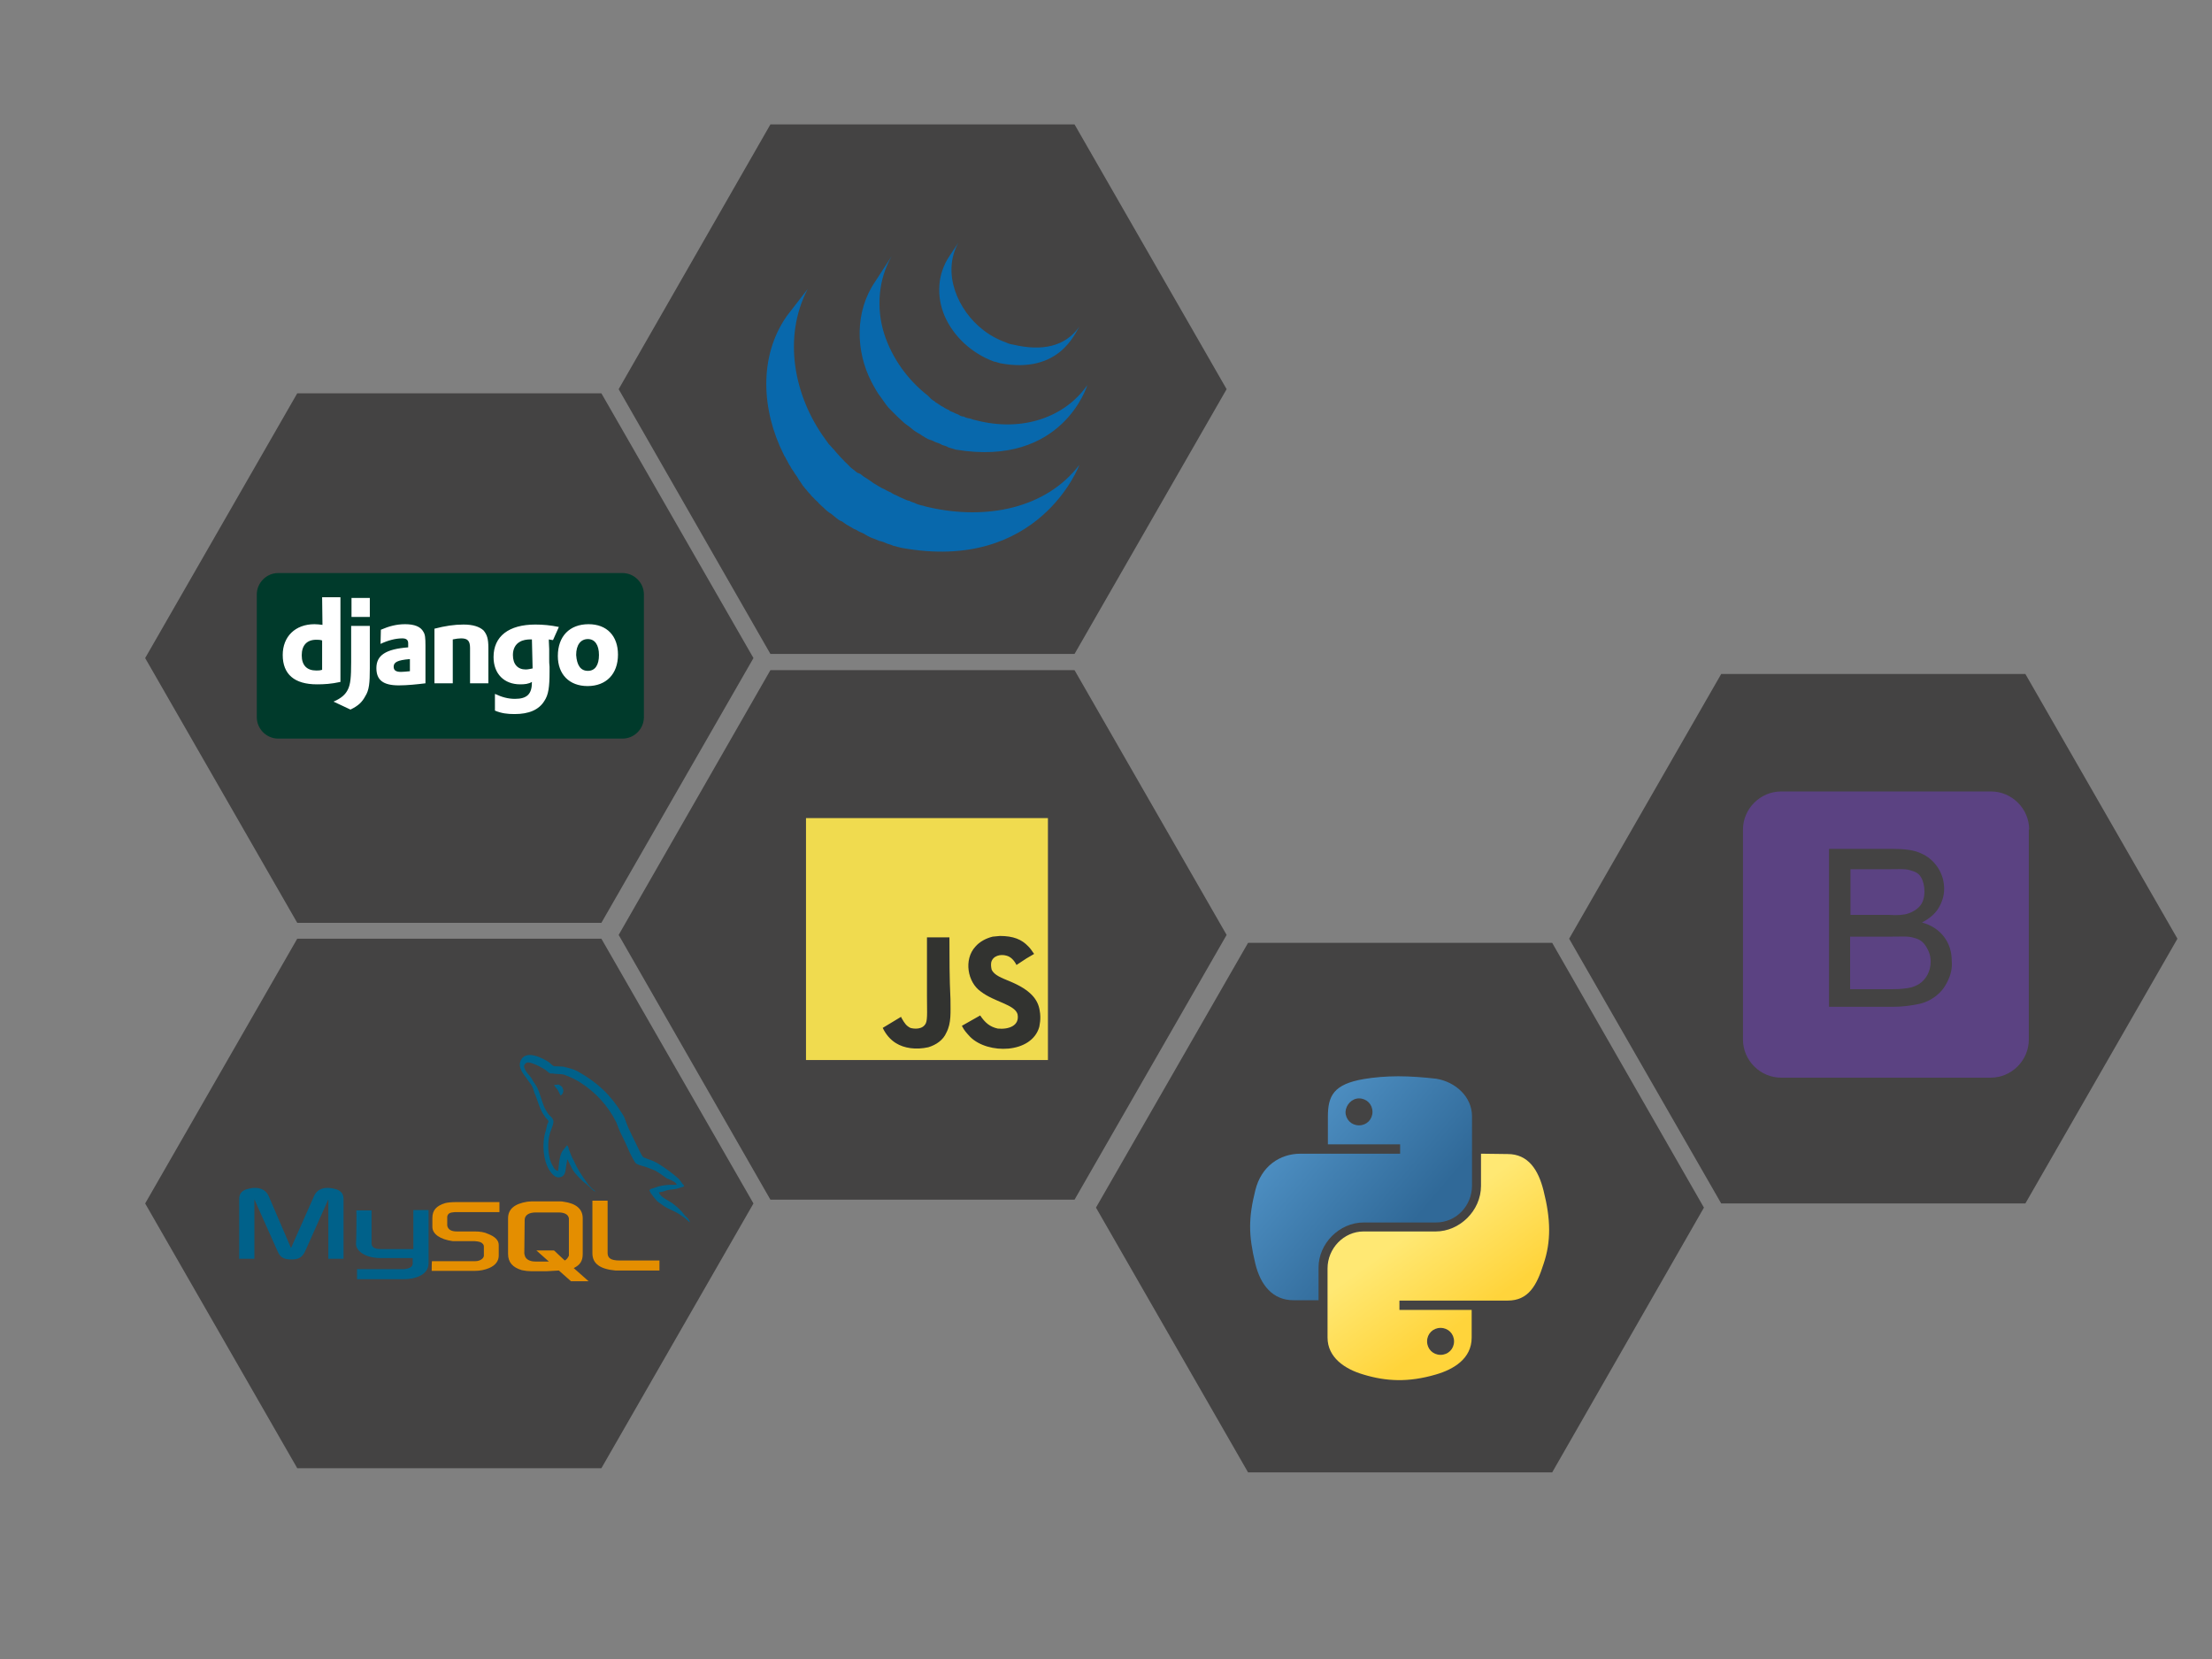 <?xml version="1.0" encoding="utf-8"?>
<!-- Generator: Adobe Illustrator 19.0.0, SVG Export Plug-In . SVG Version: 6.00 Build 0)  -->
<svg version="1.1" id="Layer_1" xmlns="http://www.w3.org/2000/svg" xmlns:xlink="http://www.w3.org/1999/xlink" x="0px" y="0px"
	 viewBox="0 0 640 480" style="enable-background:new 0 0 640 480;" xml:space="preserve">
<rect x="0" y="0" width="640" height="480" fill="#808080" stroke="none"/>
<style type="text/css">
	.st0{fill:#444343;}
	.st1{fill:#0868AC;}
	.st2{fill:#5B4282;}
	.st3{fill:url(#XMLID_4_);}
	.st4{fill:url(#XMLID_5_);}
	.st5{fill:#003A2B;}
	.st6{fill:#FFFFFF;}
	.st7{fill:#F0DB4F;}
	.st8{fill:#323330;}
	.st9{fill:#00618A;}
	.st10{fill:#E48E00;}
</style>
<g id="Layer_1_1_">
	<polygon id="XMLID_1_" class="st0" points="86,267 42,190.4 86,113.8 174,113.8 218,190.4 174,267 	"/>
	<polygon id="XMLID_16_" class="st0" points="222.9,347.1 179,270.5 222.9,193.9 310.9,193.9 354.9,270.5 310.9,347.1 	"/>
	<polygon id="XMLID_18_" class="st0" points="361.1,426 317.1,349.4 361.1,272.8 449.1,272.8 493,349.4 449.1,426 	"/>
	<polygon id="XMLID_19_" class="st0" points="498,348.2 454,271.6 498,195 586,195 630,271.6 586,348.2 	"/>
	<polygon id="XMLID_25_" class="st0" points="222.9,189.2 179,112.6 222.9,36 310.9,36 354.9,112.6 310.9,189.2 	"/>
	<polygon id="XMLID_17_" class="st0" points="86,424.8 42,348.2 86,271.6 174,271.6 218,348.2 174,424.8 	"/>
</g>
<g id="Layer_7">
	<path id="XMLID_20_" class="st1" d="M227.6,91.5c-8.2,11.8-7.2,27.3-0.9,39.9c0.1,0.3,0.3,0.6,0.5,0.9l0.3,0.6l0.2,0.3l0.3,0.6
		c0.2,0.3,0.3,0.7,0.6,1l0.3,0.6c0.2,0.3,0.5,0.7,0.7,1l0.3,0.5c0.3,0.5,0.7,0.9,1,1.5l0,0l0.1,0.2c0.3,0.5,0.6,0.8,0.9,1.3l0.3,0.5
		c0.2,0.3,0.6,0.7,0.8,1l0.3,0.3c0.3,0.5,0.8,0.9,1.2,1.4l0,0l0,0c0.3,0.5,0.8,0.8,1.2,1.3l0.3,0.3c0.3,0.3,0.7,0.6,0.9,0.9l0.3,0.3
		c0.5,0.5,0.9,0.8,1.3,1.2l0,0l0.2,0.2c0.3,0.3,0.8,0.7,1.2,1l0.5,0.3c0.3,0.2,0.7,0.6,1,0.8l0.6,0.5c0.3,0.2,0.7,0.6,1.2,0.8
		l0.5,0.2l0.1,0.1c0.3,0.2,0.7,0.5,1,0.7l0.5,0.3c0.6,0.3,1.2,0.7,1.7,1l0.5,0.2c0.5,0.2,0.8,0.5,1.3,0.7c0.2,0.1,0.5,0.2,0.7,0.3
		c0.3,0.1,0.6,0.3,0.9,0.5l0.2,0.1l0.3,0.2c0.5,0.2,0.9,0.5,1.5,0.7l0.3,0.1c0.6,0.2,1.2,0.5,1.7,0.7l0.5,0.1c0.6,0.2,1,0.3,1.6,0.6
		l0.2,0.1c0.6,0.2,1.2,0.3,1.7,0.6l0.5,0.1c0.6,0.2,1.2,0.3,1.9,0.5c39.9,7.3,51.5-24,51.5-24c-9.7,12.7-27,16-43.4,12.3
		c-0.6-0.1-1.3-0.3-1.9-0.5l-0.5-0.1c-0.6-0.2-1.2-0.3-1.7-0.6l-0.2-0.1c-0.6-0.2-1-0.3-1.5-0.6l-0.5-0.1c-0.6-0.2-1.2-0.5-1.6-0.7
		l-0.3-0.1c-0.5-0.2-0.9-0.5-1.4-0.7l-0.5-0.2c-0.3-0.2-0.7-0.3-1-0.6c-0.2-0.1-0.5-0.2-0.7-0.3c-0.5-0.2-0.9-0.5-1.3-0.7l-0.5-0.2
		c-0.6-0.3-1.2-0.7-1.7-1l-0.5-0.3c-0.5-0.2-0.8-0.6-1.2-0.8l-0.3-0.2c-0.3-0.2-0.8-0.6-1.2-0.8l-0.5-0.3c-0.3-0.2-0.7-0.6-1-0.8
		l-0.8-0.3c-0.5-0.3-0.8-0.7-1.3-1l-0.1-0.1c-0.5-0.3-0.9-0.8-1.4-1.3l-0.3-0.3c-0.3-0.3-0.7-0.6-0.9-0.9l-0.3-0.3
		c-0.5-0.5-0.8-0.8-1.2-1.3l-0.1-0.1c-0.5-0.5-0.8-0.9-1.2-1.4l-0.3-0.3c-0.3-0.3-0.6-0.7-0.9-1l-0.3-0.3c-0.3-0.5-0.7-0.9-1-1.4
		c-9.1-12.4-12.4-29.5-5.1-43.5 M253.2,81.5c-5.9,8.6-5.7,20.1-1,29.1c0.8,1.5,1.6,3,2.7,4.4c0.9,1.3,1.9,2.8,3,3.8
		c0.5,0.5,0.9,0.9,1.4,1.4l0.3,0.3c0.5,0.5,0.9,0.8,1.4,1.3l0,0l0,0c0.5,0.5,1,0.9,1.6,1.3l0.3,0.2c0.6,0.5,1,0.8,1.6,1.3l0,0
		c0.2,0.1,0.5,0.3,0.8,0.5l0.3,0.2c0.5,0.2,0.8,0.5,1.3,0.8l0.2,0.1c0.3,0.2,0.7,0.5,1,0.6l0.3,0.2c0.2,0.1,0.5,0.2,0.8,0.3h0.1
		c0.6,0.2,1,0.5,1.6,0.7l0.3,0.1c0.5,0.2,0.9,0.3,1.3,0.6l0.6,0.2c0.3,0.1,0.8,0.2,1.2,0.5l0.6,0.2c0.6,0.2,1.2,0.3,1.7,0.5
		c30.9,5.1,38-18.7,38-18.7c-6.4,9.3-18.8,13.7-32.2,10.2c-0.6-0.1-1.2-0.3-1.7-0.5l-0.6-0.1c-0.5-0.1-0.8-0.2-1.3-0.5l-0.3,0
		c-0.5-0.1-0.9-0.3-1.3-0.6l-0.3-0.1c-0.6-0.2-1-0.5-1.6-0.7c-0.2-0.1-0.6-0.2-0.8-0.5l-0.5-0.2c-0.3-0.2-0.7-0.3-1-0.6l-0.2-0.1
		c-0.5-0.2-0.8-0.5-1.3-0.8l-0.3-0.2c-0.2-0.1-0.6-0.3-0.8-0.6c-0.6-0.3-1.2-0.8-1.6-1.3l-0.3-0.3c-5.8-4.5-10.4-10.8-12.7-18
		c-2.3-7.3-1.7-15.7,2.2-22.4 M274.7,74.1c-3.5,5.2-3.8,11.6-1.4,17.3c2.6,6,7.9,10.8,14,13.1c0.2,0.1,0.5,0.2,0.8,0.2l0.3,0.1
		c0.3,0.1,0.7,0.2,1,0.3c17.1,3.2,21.6-8.7,22.9-10.6c-4.1,5.8-10.8,7.2-19.2,5.2c-0.7-0.1-1.4-0.3-2-0.6c-0.8-0.3-1.6-0.6-2.4-1
		c-1.5-0.7-2.9-1.6-4.2-2.6c-7.4-5.7-12.1-16.5-7.2-25.3"/>
</g>
<g id="Layer_6">
	<path id="XMLID_41_" class="st2" d="M553.6,271.3c-1.5-0.5-3.8-0.3-6.7-0.3h-11.6v15.2h12.5c2,0,3.4-0.2,4.1-0.3
		c1.4-0.2,2.6-0.7,3.5-1.3c0.9-0.6,1.7-1.5,2.3-2.6c0.6-1.2,0.9-2.4,0.9-3.8c0-1.7-0.5-3-1.3-4.3
		C556.4,272.4,555.3,271.7,553.6,271.3z M552.1,264.3c1.5-0.5,2.7-1.3,3.5-2.3c0.8-1,1.2-2.4,1.2-4.1c0-1.5-0.3-2.9-1-4.1
		c-0.7-1.2-1.7-1.6-3.1-2c-1.4-0.5-3.7-0.3-7-0.3h-10.3v13.2h11C549,264.9,551,264.7,552.1,264.3z M587.1,240c0-6-5-11-11-11h-60.8
		c-6,0-11,5-11,11v60.8c0,6,5,11,11,11H576c6,0,11-5,11-11V240z M563.5,283.9c-0.9,1.9-2,3.2-3.4,4.3c-1.3,1-3,1.9-5,2.3
		s-4.4,0.8-7.4,0.8h-18.5v-45.7h18.2c3.5,0,6.3,0.3,8.4,1.3c2.1,0.9,3.7,2.3,5,4.3c1.2,2,1.7,3.9,1.7,6c0,2-0.6,3.8-1.6,5.5
		c-1,1.7-2.7,3.1-4.8,4.2c2.8,0.8,4.9,2.2,6.4,4.2c1.5,2,2.2,4.3,2.2,7C564.9,280.1,564.4,282.1,563.5,283.9z"/>
</g>
<g id="Layer_5">
	
		<linearGradient id="XMLID_4_" gradientUnits="userSpaceOnUse" x1="689.941" y1="694.276" x2="774.968" y2="621.122" gradientTransform="matrix(0.563 0 0 -0.568 -28.778 708.249)">
		<stop  offset="0" style="stop-color:#5A9FD4"/>
		<stop  offset="1" style="stop-color:#306998"/>
	</linearGradient>
	<path id="XMLID_51_" class="st3" d="M404.6,311.4c-3.6,0-7,0.3-10,0.8c-8.8,1.5-10.4,4.9-10.4,10.9v8h20.9v2.7h-28.8
		c-6,0-11.4,3.6-13.1,10.6c-2,8-2,12.9,0,21.2c1.5,6.2,5,10.6,11.1,10.6h7.2v-9.5c0-6.8,5.9-13,13.1-13h20.9
		c5.8,0,10.4-4.8,10.4-10.7v-20c0-5.7-4.8-10-10.4-10.9C411.9,311.7,408.2,311.4,404.6,311.4z M393.2,317.8c2.2,0,3.9,1.7,3.9,3.9
		c0,2.2-1.7,3.9-3.9,3.9s-3.9-1.7-3.9-3.9C389.4,319.7,391.1,317.8,393.2,317.8z"/>
	
		<linearGradient id="XMLID_5_" gradientUnits="userSpaceOnUse" x1="807.471" y1="576.58" x2="777.109" y2="619.536" gradientTransform="matrix(0.563 0 0 -0.568 -28.778 708.249)">
		<stop  offset="0" style="stop-color:#FFD43B"/>
		<stop  offset="1" style="stop-color:#FFE873"/>
	</linearGradient>
	<path id="XMLID_48_" class="st4" d="M428.5,333.8v9.3c0,7.2-6.2,13.2-13.1,13.2h-20.9c-5.7,0-10.4,4.9-10.4,10.7v20
		c0,5.7,4.9,9.1,10.4,10.7c6.6,2,13,2.3,20.9,0c5.2-1.5,10.4-4.6,10.4-10.7v-8h-20.9v-2.7h31.3c6,0,8.4-4.3,10.4-10.6
		c2.2-6.5,2.1-12.9,0-21.2c-1.5-6-4.4-10.6-10.4-10.6L428.5,333.8L428.5,333.8z M416.8,384.2c2.2,0,3.9,1.7,3.9,3.9
		s-1.7,3.9-3.9,3.9c-2.2,0-3.9-1.7-3.9-3.9S414.6,384.2,416.8,384.2z"/>
</g>
<g id="Layer_2">
	<path id="XMLID_15_" class="st5" d="M186.3,207.5c0,3.4-2.8,6.2-6.2,6.2H80.5c-3.4,0-6.2-2.8-6.2-6.2V172c0-3.4,2.8-6.2,6.2-6.2
		h99.6c3.4,0,6.2,2.8,6.2,6.2V207.5z"/>
	<path id="XMLID_3_" class="st6" d="M93.2,172.8h5.3v24.5c-2.7,0.6-4.8,0.7-6.8,0.7c-6.5,0-9.9-2.9-9.9-8.5c0-5.3,3.6-8.9,9.2-8.9
		c0.9,0,1.5,0.1,2.3,0.2L93.2,172.8C93.3,172.8,93.2,172.8,93.2,172.8z M93.2,185.3c-0.6-0.2-1.2-0.2-1.7-0.2
		c-2.7,0-4.2,1.6-4.2,4.5s1.5,4.4,4.2,4.4c0.6,0,1,0,1.7-0.2C93.2,193.7,93.2,185.3,93.2,185.3z M107,181.1v12.3
		c0,4.2-0.2,6.3-1.3,8c-0.9,1.7-2,2.8-4.3,3.9l-4.9-2.3c2.3-1,3.5-2.1,4.2-3.6c0.7-1.5,0.9-3.4,0.9-7.9v-10.4L107,181.1L107,181.1z
		 M101.7,173h5.3v5.5h-5.3V173z M110.2,182.2c2.3-1,4.5-1.6,7-1.6c2.7,0,4.5,0.7,5.3,2.2c0.5,0.8,0.6,1.7,0.6,4.1v10.8
		c-2.4,0.3-5.3,0.6-7.7,0.6c-4.5,0-6.5-1.5-6.5-5c0-3.7,2.7-5.5,9.2-6v-1.2c0-0.9-0.5-1.4-1.7-1.4c-2,0-4.2,0.6-6.3,1.6L110.2,182.2
		C110.1,182.2,110.2,182.2,110.2,182.2z M118.5,190.7c-3.5,0.3-4.6,0.9-4.6,2.2c0,1,0.6,1.5,2.1,1.5c0.8,0,1.5-0.1,2.6-0.2V190.7
		C118.4,190.7,118.5,190.7,118.5,190.7z M125.7,181.9c3.1-0.8,5.7-1.2,8.4-1.2c2.7,0,4.6,0.6,5.8,1.7c1,1.2,1.4,2.4,1.4,5v10.3H136
		v-10.2c0-2.1-0.7-2.8-2.6-2.8c-0.7,0-1.4,0.1-2.4,0.3v12.7h-5.3C125.7,197.9,125.7,181.9,125.7,181.9z M143.3,200.8
		c1.9,0.9,3.7,1.4,5.7,1.4c3.5,0,4.9-1.4,4.9-4.8v-0.1c-1,0.6-2.1,0.7-3.4,0.7c-4.6,0-7.7-3-7.7-7.9c0-6,4.4-9.4,12.1-9.4
		c2.2,0,4.4,0.2,6.8,0.7l-1.7,3.8c-1.4-0.2-0.1,0-1.2-0.2v0.6l0.1,2.2v2.9c0,0.7,0,1.4,0.1,2.2v1.4c0,4.5-0.3,6.7-1.5,8.5
		c-1.6,2.6-4.5,3.8-8.6,3.8c-2.1,0-3.8-0.2-5.7-1V200.8C143.2,200.8,143.3,200.8,143.3,200.8z M153.9,185h-0.5c-1,0-2.2,0.2-3,0.7
		c-1.3,0.7-2,2.1-2,3.8c0,2.7,1.4,4.2,3.7,4.2c0.7,0,1.4-0.2,2-0.3L153.9,185C154,185,153.9,185,153.9,185z M170.3,180.6
		c5.3,0,8.5,3.4,8.5,8.8c0,5.6-3.4,9.1-8.8,9.1c-5.3,0-8.6-3.4-8.6-8.7C161.4,184.1,164.8,180.6,170.3,180.6z M170.1,194.1
		c2.1,0,3.2-1.7,3.2-4.6s-1.2-4.6-3.2-4.6c-2.1,0-3.4,1.7-3.4,4.6C166.9,192.5,168,194.1,170.1,194.1z"/>
</g>
<g id="Layer_3">
	<path id="XMLID_52_" class="st7" d="M233.2,236.7h70v70h-70V236.7z"/>
	<path id="XMLID_24_" class="st8" d="M300.8,292.3c-0.5-3.1-2.6-5.9-8.7-8.4c-2.1-0.9-4.5-1.7-5.2-3.4c-0.2-0.9-0.2-1.5-0.1-2.1
		c0.5-1.9,2.7-2.4,4.4-1.9c1.2,0.3,2.2,1.3,2.9,2.7c3-2,3-2,5.1-3.2c-0.8-1.2-1.2-1.7-1.7-2.2c-1.9-2-4.3-3-8.2-3l-2.1,0.2
		c-2,0.5-3.8,1.5-5,2.9c-3.4,3.7-2.3,10.3,1.6,13c3.9,3,9.7,3.7,10.6,6.5c0.7,3.4-2.6,4.5-5.7,4.2c-2.3-0.5-3.7-1.7-5.1-3.8
		c-2.7,1.5-2.7,1.5-5.3,3c0.7,1.4,1.3,2,2.4,3.2c5.1,5.1,17.8,4.9,20-2.9C300.7,296.8,301.3,294.9,300.8,292.3z M274.7,271.2h-6.5
		v16.9c0,3.6,0.2,6.8-0.3,7.9c-0.9,2-3.5,1.7-4.5,1.4c-1.2-0.6-1.7-1.4-2.4-2.6c-0.2-0.3-0.3-0.6-0.3-0.6l-5.3,3.2
		c0.9,1.9,2.2,3.4,3.8,4.4c2.4,1.5,5.8,2,9.4,1.2c2.3-0.7,4.3-2.1,5.2-4.2c1.5-2.8,1.2-6,1.2-9.7
		C274.7,283.1,274.7,277.1,274.7,271.2z"/>
</g>
<g id="Layer_4">
	<path id="XMLID_59_" class="st9" d="M69.2,364.2h4.4v-17.2l6.7,15c0.8,1.9,1.9,2.4,4.1,2.4c2.1,0,3.1-0.7,3.9-2.4l6.7-15v17.2h4.4
		v-17.2c0-1.6-0.7-2.4-2.1-2.9c-3.4-1-5.6-0.1-6.5,2.1l-6.6,14.9l-6.4-14.9c-0.9-2.2-3.2-3.1-6.5-2.1c-1.4,0.5-2.1,1.3-2.1,2.9
		L69.2,364.2L69.2,364.2z M103.1,350.2h4.4v9.5c0,0.5,0.1,1.7,2.6,1.7c1.2,0,9.4,0,9.5,0v-11.3h4.4v15.4c0,3.8-4.8,4.6-6.8,4.6
		h-13.9v-2.9H117c2.8-0.3,2.4-1.7,2.4-2.2V364h-9.3c-4.3,0-7.1-2-7.1-4.1C103.1,359.8,103.2,350.3,103.1,350.2z"/>
	<path id="XMLID_29_" class="st10" d="M124.9,367.7h12.5c1.5,0,2.9-0.3,4.1-0.8c1.9-0.8,2.8-2.1,2.8-3.6v-3.1c0-1.3-1-2.4-3.1-3.2
		c-1-0.5-2.4-0.7-3.7-0.7h-5.3c-1.7,0-2.6-0.6-2.8-1.7c0-0.1,0-0.2,0-0.3v-2c0-0.1,0-0.2,0-0.3c0.2-0.9,0.7-1.2,2.2-1.3h0.5h12.4
		v-2.9h-12.2c-1.7,0-2.7,0.1-3.5,0.3c-2.6,0.8-3.7,2.1-3.7,4.3v2.6c0,2,2.2,3.6,5.9,4.1c0.5,0,0.8,0,1.3,0h4.5c0.1,0,0.3,0,0.5,0
		c1.4,0.1,2,0.3,2.4,0.8c0.2,0.2,0.3,0.5,0.3,0.8v2.6c0,0.3-0.2,0.7-0.6,1s-1,0.6-1.9,0.6h-0.5H125
		C124.9,364.8,124.9,367.7,124.9,367.7z M171.4,362.6c0,3,2.2,4.6,6.7,5c0.5,0,0.8,0,1.3,0h11.4v-2.9h-11.5c-2.6,0-3.5-0.7-3.5-2.2
		v-15.1h-4.4L171.4,362.6L171.4,362.6z M147,362.8v-10.3c0-2.7,1.9-4.2,5.5-4.8c0.3,0,0.8-0.1,1.2-0.1h8.2c0.5,0,0.8,0,1.2,0.1
		c3.6,0.5,5.5,2.1,5.5,4.8v10.3c0,2.1-0.8,3.2-2.6,4.1l4.3,3.8h-5.1l-3.5-3.1l-3.5,0.2h-4.6c-0.8,0-1.6-0.1-2.6-0.3
		C148.3,366.7,147,365.2,147,362.8z M151.7,362.6c0,0.1,0,0.2,0.1,0.5c0.2,1.2,1.4,1.9,3.1,1.9h3.9l-3.6-3.2h5.1l3.1,2.9
		c0.6-0.3,0.9-0.8,1.2-1.4c0-0.1,0-0.2,0-0.5v-10c0-0.1,0-0.2,0-0.3c-0.2-1.2-1.4-1.7-3-1.7h-6.6c-2,0-3.2,0.8-3.2,2.2L151.7,362.6
		L151.7,362.6z"/>
	<path id="XMLID_26_" class="st9" d="M195.8,342.8c-2.7-0.1-4.8,0.2-6.5,0.9c-0.5,0.2-1.3,0.2-1.4,0.8c0.2,0.2,0.3,0.7,0.6,1
		c0.5,0.7,1.2,1.6,1.7,2.1c0.7,0.5,1.4,1,2.1,1.5c1.3,0.8,2.8,1.3,4.1,2.1c0.7,0.5,1.5,1,2.2,1.6c0.3,0.2,0.6,0.7,1,0.8v-0.1
		c-0.2-0.3-0.3-0.7-0.6-1l-1-1c-0.9-1.3-2.2-2.4-3.5-3.4c-1-0.7-3.4-1.7-3.8-3l-0.1-0.1c0.7-0.1,1.6-0.3,2.3-0.6
		c1.2-0.3,2.2-0.2,3.4-0.6l1.6-0.5V343c-0.6-0.6-1-1.4-1.6-2c-1.7-1.5-3.6-2.9-5.5-4.1c-1-0.7-2.3-1.2-3.5-1.6
		c-0.3-0.2-1-0.3-1.3-0.6c-0.6-0.8-0.9-1.7-1.4-2.6c-0.9-1.9-1.9-3.8-2.8-5.8c-0.6-1.3-0.9-2.7-1.6-3.8c-3.5-5.7-7.2-9.2-13-12.5
		c-1.3-0.7-2.7-1-4.3-1.4l-2.6-0.1c-0.5-0.2-1-0.8-1.5-1.2c-1.9-1.2-6.8-3.8-8.2-0.3c-0.9,2.2,1.4,4.3,2.1,5.5
		c0.6,0.8,1.3,1.6,1.6,2.6c0.2,0.6,0.3,1.2,0.6,1.7c0.6,1.5,1,3.1,1.7,4.5c0.3,0.7,0.8,1.4,1.3,2.1c0.2,0.3,0.8,0.6,0.8,1.2
		c-0.5,0.7-0.5,1.6-0.8,2.6c-1.2,3.7-0.7,8.5,1,11.3c0.6,0.8,1.7,2.7,3.5,2c1.5-0.6,1.2-2.6,1.6-4.2c0.1-0.3,0-0.7,0.2-0.9v0.1
		l1.4,2.8c1,1.6,2.8,3.4,4.3,4.5c0.8,0.6,1.4,1.6,2.4,2v-0.1h-0.1c-0.2-0.3-0.5-0.5-0.8-0.7c-0.6-0.6-1.3-1.3-1.7-2
		c-1.4-1.9-2.7-3.9-3.7-6.2c-0.6-1-1-2.2-1.4-3.2c-0.1-0.3-0.1-1-0.6-1.2c-0.5,0.8-1.3,1.4-1.6,2.3c-0.6,1.4-0.7,3.2-0.9,5l-0.1,0.1
		c-1-0.2-1.4-1.4-1.9-2.3c-1-2.3-1.2-6.2-0.3-8.9c0.2-0.7,1.3-2.9,0.8-3.6c-0.2-0.7-0.8-1-1.2-1.5c-0.5-0.6-0.9-1.4-1.3-2.1
		c-0.8-1.9-1.2-3.9-2.1-5.8c-0.5-0.9-1.2-1.7-1.6-2.6c-0.6-0.9-1.4-1.5-1.9-2.6c-0.1-0.3-0.5-0.9-0.1-1.4c0.1-0.2,0.2-0.3,0.5-0.5
		c0.5-0.3,1.6,0.1,2.1,0.3c1.3,0.5,2.2,1,3.2,1.6c0.5,0.3,1,0.9,1.6,1.2h0.7c1,0.2,2.3,0.1,3.2,0.3c1.7,0.6,3.4,1.4,4.8,2.3
		c4.4,2.8,8,6.7,10.4,11.5c0.3,0.8,0.6,1.5,0.9,2.3c0.7,1.6,1.6,3.2,2.3,4.9c0.7,1.6,1.4,3.1,2.3,4.5c0.5,0.7,2.6,1,3.5,1.4
		c0.6,0.2,1.6,0.6,2.3,0.9c1.2,0.7,2.3,1.5,3.4,2.3C194,341.3,195.7,342.1,195.8,342.8z M161.7,313.8c-0.6,0-0.9,0.1-1.4,0.1v0.1
		h0.1c0.2,0.6,0.7,0.9,1,1.4l0.8,1.6l0.1-0.1c0.5-0.3,0.7-0.8,0.7-1.6c-0.2-0.2-0.2-0.5-0.3-0.7C162.4,314.2,162,314,161.7,313.8z"
		/>
</g>
</svg>
